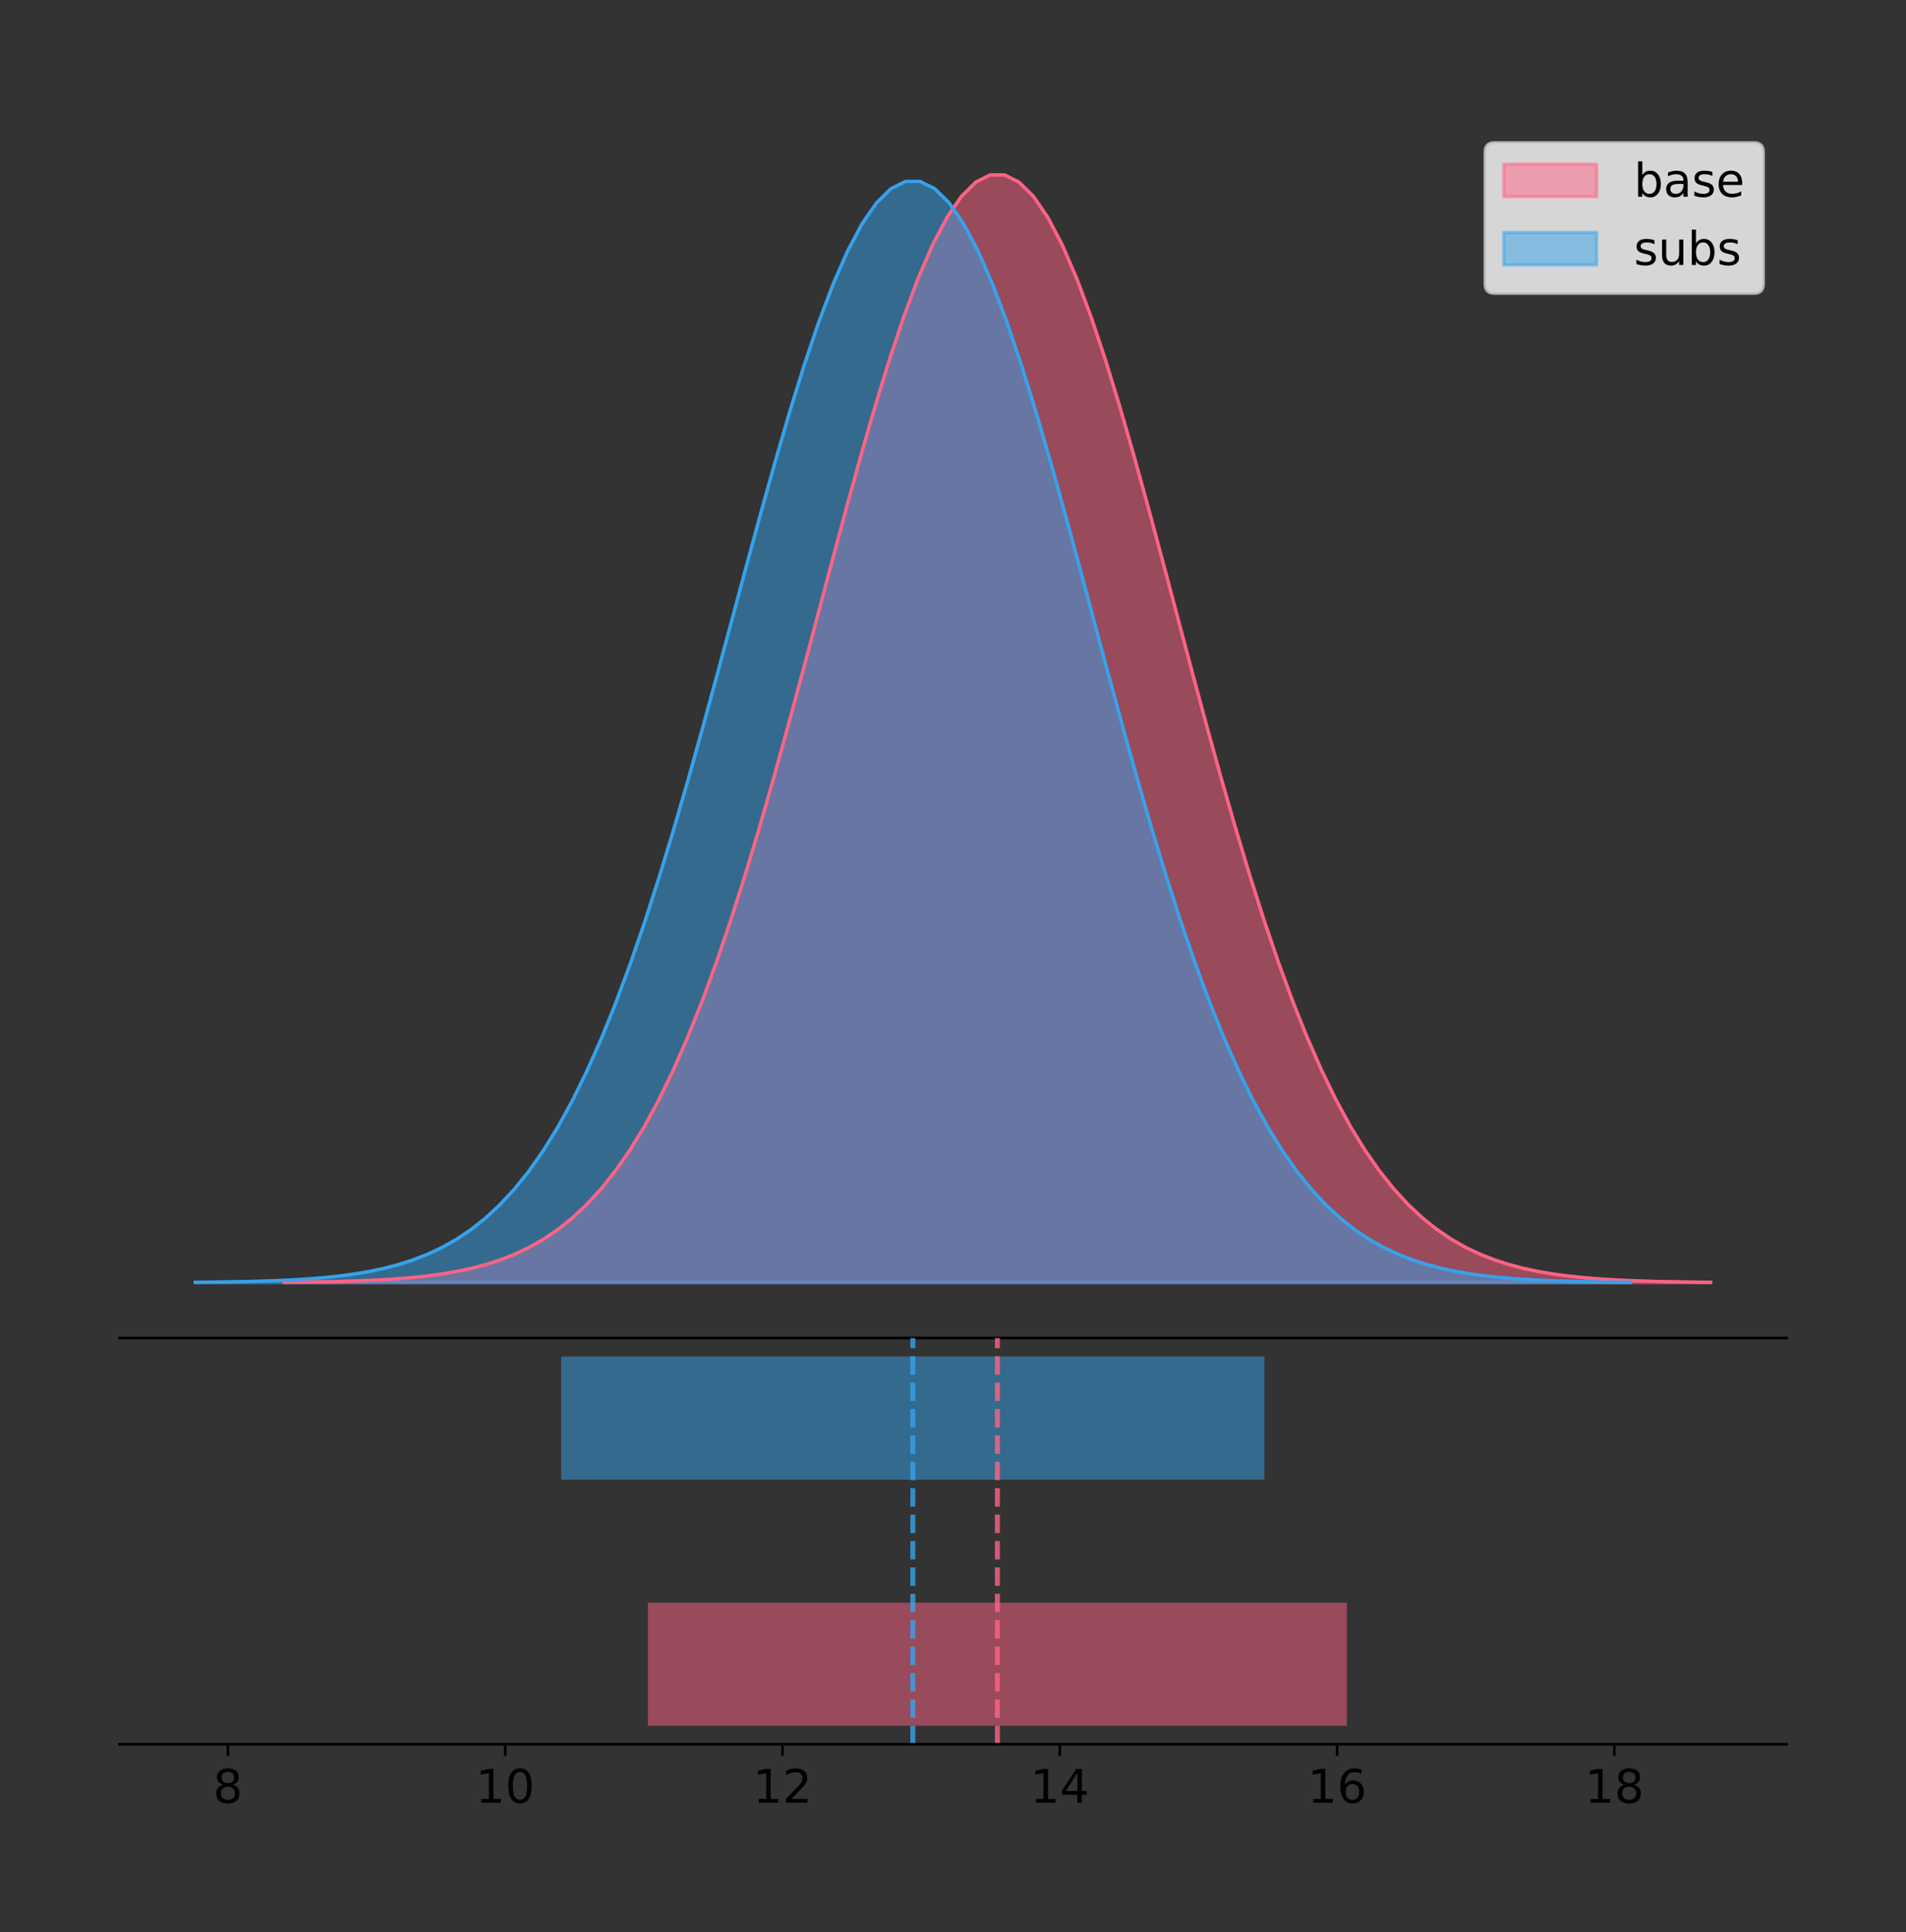 <?xml version="1.0" encoding="utf-8" standalone="no"?>
<!DOCTYPE svg PUBLIC "-//W3C//DTD SVG 1.1//EN"
  "http://www.w3.org/Graphics/SVG/1.1/DTD/svg11.dtd">
<!-- Created with matplotlib (https://matplotlib.org/) -->
<svg height="581.789pt" version="1.1" viewBox="0 0 574.2 581.789" width="574.2pt" xmlns="http://www.w3.org/2000/svg" xmlns:xlink="http://www.w3.org/1999/xlink">
 <rect x="0" y="0" width="574.2" height="581.789" fill="#333333" stroke="none"/>
 <defs>
  <style type="text/css">
*{stroke-linecap:butt;stroke-linejoin:round;}
  </style>
 </defs>
 <g id="figure_1">
  <g id="patch_1">
   <path d="M 0 581.789 
L 574.2 581.789 
L 574.2 0 
L 0 0 
z
" style="fill:none;"/>
  </g>
  <g id="axes_1">
   <g id="patch_2">
    <path d="M 36 402.93 
L 538.2 402.93 
L 538.2 36 
L 36 36 
z
" style="fill:none;"/>
   </g>
   <g id="PolyCollection_1">
    <defs>
     <path d="M 85.58 -195.538 
L 85.58 -195.65 
L 89.921 -195.692 
L 94.263 -195.749 
L 98.604 -195.825 
L 102.945 -195.925 
L 107.287 -196.058 
L 111.628 -196.23 
L 115.969 -196.455 
L 120.311 -196.744 
L 124.652 -197.115 
L 128.993 -197.585 
L 133.335 -198.179 
L 137.676 -198.923 
L 142.018 -199.848 
L 146.359 -200.99 
L 150.7 -202.39 
L 155.042 -204.093 
L 159.383 -206.151 
L 163.724 -208.617 
L 168.066 -211.552 
L 172.407 -215.017 
L 176.748 -219.078 
L 181.09 -223.801 
L 185.431 -229.25 
L 189.772 -235.488 
L 194.114 -242.572 
L 198.455 -250.552 
L 202.796 -259.468 
L 207.138 -269.344 
L 211.479 -280.192 
L 215.82 -292.002 
L 220.162 -304.744 
L 224.503 -318.365 
L 228.844 -332.786 
L 233.186 -347.901 
L 237.527 -363.58 
L 241.868 -379.667 
L 246.21 -395.98 
L 250.551 -412.318 
L 254.892 -428.462 
L 259.234 -444.18 
L 263.575 -459.23 
L 267.916 -473.372 
L 272.258 -486.366 
L 276.599 -497.987 
L 280.94 -508.025 
L 285.282 -516.294 
L 289.623 -522.64 
L 293.964 -526.94 
L 298.306 -529.111 
L 302.647 -529.111 
L 306.988 -526.94 
L 311.33 -522.64 
L 315.671 -516.294 
L 320.012 -508.025 
L 324.354 -497.987 
L 328.695 -486.366 
L 333.036 -473.372 
L 337.378 -459.23 
L 341.719 -444.18 
L 346.06 -428.462 
L 350.402 -412.318 
L 354.743 -395.98 
L 359.084 -379.667 
L 363.426 -363.58 
L 367.767 -347.901 
L 372.109 -332.786 
L 376.45 -318.365 
L 380.791 -304.744 
L 385.133 -292.002 
L 389.474 -280.192 
L 393.815 -269.344 
L 398.157 -259.468 
L 402.498 -250.552 
L 406.839 -242.572 
L 411.181 -235.488 
L 415.522 -229.25 
L 419.863 -223.801 
L 424.205 -219.078 
L 428.546 -215.017 
L 432.887 -211.552 
L 437.229 -208.617 
L 441.57 -206.151 
L 445.911 -204.093 
L 450.253 -202.39 
L 454.594 -200.99 
L 458.935 -199.848 
L 463.277 -198.923 
L 467.618 -198.179 
L 471.959 -197.585 
L 476.301 -197.115 
L 480.642 -196.744 
L 484.983 -196.455 
L 489.325 -196.23 
L 493.666 -196.058 
L 498.007 -195.925 
L 502.349 -195.825 
L 506.69 -195.749 
L 511.031 -195.692 
L 515.373 -195.65 
L 515.373 -195.538 
L 515.373 -195.538 
L 511.031 -195.538 
L 506.69 -195.538 
L 502.349 -195.538 
L 498.007 -195.538 
L 493.666 -195.538 
L 489.325 -195.538 
L 484.983 -195.538 
L 480.642 -195.538 
L 476.301 -195.538 
L 471.959 -195.538 
L 467.618 -195.538 
L 463.277 -195.538 
L 458.935 -195.538 
L 454.594 -195.538 
L 450.253 -195.538 
L 445.911 -195.538 
L 441.57 -195.538 
L 437.229 -195.538 
L 432.887 -195.538 
L 428.546 -195.538 
L 424.205 -195.538 
L 419.863 -195.538 
L 415.522 -195.538 
L 411.181 -195.538 
L 406.839 -195.538 
L 402.498 -195.538 
L 398.157 -195.538 
L 393.815 -195.538 
L 389.474 -195.538 
L 385.133 -195.538 
L 380.791 -195.538 
L 376.45 -195.538 
L 372.109 -195.538 
L 367.767 -195.538 
L 363.426 -195.538 
L 359.084 -195.538 
L 354.743 -195.538 
L 350.402 -195.538 
L 346.06 -195.538 
L 341.719 -195.538 
L 337.378 -195.538 
L 333.036 -195.538 
L 328.695 -195.538 
L 324.354 -195.538 
L 320.012 -195.538 
L 315.671 -195.538 
L 311.33 -195.538 
L 306.988 -195.538 
L 302.647 -195.538 
L 298.306 -195.538 
L 293.964 -195.538 
L 289.623 -195.538 
L 285.282 -195.538 
L 280.94 -195.538 
L 276.599 -195.538 
L 272.258 -195.538 
L 267.916 -195.538 
L 263.575 -195.538 
L 259.234 -195.538 
L 254.892 -195.538 
L 250.551 -195.538 
L 246.21 -195.538 
L 241.868 -195.538 
L 237.527 -195.538 
L 233.186 -195.538 
L 228.844 -195.538 
L 224.503 -195.538 
L 220.162 -195.538 
L 215.82 -195.538 
L 211.479 -195.538 
L 207.138 -195.538 
L 202.796 -195.538 
L 198.455 -195.538 
L 194.114 -195.538 
L 189.772 -195.538 
L 185.431 -195.538 
L 181.09 -195.538 
L 176.748 -195.538 
L 172.407 -195.538 
L 168.066 -195.538 
L 163.724 -195.538 
L 159.383 -195.538 
L 155.042 -195.538 
L 150.7 -195.538 
L 146.359 -195.538 
L 142.018 -195.538 
L 137.676 -195.538 
L 133.335 -195.538 
L 128.993 -195.538 
L 124.652 -195.538 
L 120.311 -195.538 
L 115.969 -195.538 
L 111.628 -195.538 
L 107.287 -195.538 
L 102.945 -195.538 
L 98.604 -195.538 
L 94.263 -195.538 
L 89.921 -195.538 
L 85.58 -195.538 
z
" id="m800a3c41b2" style="stroke:#ff6384;stroke-opacity:0.5;"/>
    </defs>
    <g clip-path="url(#p3e2ba3563c)">
     <use style="fill:#ff6384;fill-opacity:0.5;stroke:#ff6384;stroke-opacity:0.5;" x="0" xlink:href="#m800a3c41b2" y="581.789"/>
    </g>
   </g>
   <g id="PolyCollection_2">
    <defs>
     <path d="M 58.827 -195.538 
L 58.827 -195.649 
L 63.194 -195.691 
L 67.561 -195.748 
L 71.928 -195.823 
L 76.296 -195.923 
L 80.663 -196.055 
L 85.03 -196.226 
L 89.397 -196.45 
L 93.764 -196.737 
L 98.131 -197.105 
L 102.498 -197.573 
L 106.865 -198.163 
L 111.232 -198.903 
L 115.599 -199.823 
L 119.966 -200.958 
L 124.333 -202.35 
L 128.7 -204.043 
L 133.067 -206.088 
L 137.435 -208.54 
L 141.802 -211.457 
L 146.169 -214.902 
L 150.536 -218.939 
L 154.903 -223.634 
L 159.27 -229.051 
L 163.637 -235.253 
L 168.004 -242.295 
L 172.371 -250.228 
L 176.738 -259.091 
L 181.105 -268.909 
L 185.472 -279.693 
L 189.839 -291.434 
L 194.207 -304.101 
L 198.574 -317.642 
L 202.941 -331.977 
L 207.308 -347.003 
L 211.675 -362.59 
L 216.042 -378.582 
L 220.409 -394.799 
L 224.776 -411.041 
L 229.143 -427.09 
L 233.51 -442.715 
L 237.877 -457.677 
L 242.244 -471.735 
L 246.611 -484.652 
L 250.978 -496.205 
L 255.346 -506.183 
L 259.713 -514.404 
L 264.08 -520.712 
L 268.447 -524.987 
L 272.814 -527.145 
L 277.181 -527.145 
L 281.548 -524.987 
L 285.915 -520.712 
L 290.282 -514.404 
L 294.649 -506.183 
L 299.016 -496.205 
L 303.383 -484.652 
L 307.75 -471.735 
L 312.117 -457.677 
L 316.485 -442.715 
L 320.852 -427.09 
L 325.219 -411.041 
L 329.586 -394.799 
L 333.953 -378.582 
L 338.32 -362.59 
L 342.687 -347.003 
L 347.054 -331.977 
L 351.421 -317.642 
L 355.788 -304.101 
L 360.155 -291.434 
L 364.522 -279.693 
L 368.889 -268.909 
L 373.256 -259.091 
L 377.624 -250.228 
L 381.991 -242.295 
L 386.358 -235.253 
L 390.725 -229.051 
L 395.092 -223.634 
L 399.459 -218.939 
L 403.826 -214.902 
L 408.193 -211.457 
L 412.56 -208.54 
L 416.927 -206.088 
L 421.294 -204.043 
L 425.661 -202.35 
L 430.028 -200.958 
L 434.395 -199.823 
L 438.763 -198.903 
L 443.13 -198.163 
L 447.497 -197.573 
L 451.864 -197.105 
L 456.231 -196.737 
L 460.598 -196.45 
L 464.965 -196.226 
L 469.332 -196.055 
L 473.699 -195.923 
L 478.066 -195.823 
L 482.433 -195.748 
L 486.8 -195.691 
L 491.167 -195.649 
L 491.167 -195.538 
L 491.167 -195.538 
L 486.8 -195.538 
L 482.433 -195.538 
L 478.066 -195.538 
L 473.699 -195.538 
L 469.332 -195.538 
L 464.965 -195.538 
L 460.598 -195.538 
L 456.231 -195.538 
L 451.864 -195.538 
L 447.497 -195.538 
L 443.13 -195.538 
L 438.763 -195.538 
L 434.395 -195.538 
L 430.028 -195.538 
L 425.661 -195.538 
L 421.294 -195.538 
L 416.927 -195.538 
L 412.56 -195.538 
L 408.193 -195.538 
L 403.826 -195.538 
L 399.459 -195.538 
L 395.092 -195.538 
L 390.725 -195.538 
L 386.358 -195.538 
L 381.991 -195.538 
L 377.624 -195.538 
L 373.256 -195.538 
L 368.889 -195.538 
L 364.522 -195.538 
L 360.155 -195.538 
L 355.788 -195.538 
L 351.421 -195.538 
L 347.054 -195.538 
L 342.687 -195.538 
L 338.32 -195.538 
L 333.953 -195.538 
L 329.586 -195.538 
L 325.219 -195.538 
L 320.852 -195.538 
L 316.485 -195.538 
L 312.117 -195.538 
L 307.75 -195.538 
L 303.383 -195.538 
L 299.016 -195.538 
L 294.649 -195.538 
L 290.282 -195.538 
L 285.915 -195.538 
L 281.548 -195.538 
L 277.181 -195.538 
L 272.814 -195.538 
L 268.447 -195.538 
L 264.08 -195.538 
L 259.713 -195.538 
L 255.346 -195.538 
L 250.978 -195.538 
L 246.611 -195.538 
L 242.244 -195.538 
L 237.877 -195.538 
L 233.51 -195.538 
L 229.143 -195.538 
L 224.776 -195.538 
L 220.409 -195.538 
L 216.042 -195.538 
L 211.675 -195.538 
L 207.308 -195.538 
L 202.941 -195.538 
L 198.574 -195.538 
L 194.207 -195.538 
L 189.839 -195.538 
L 185.472 -195.538 
L 181.105 -195.538 
L 176.738 -195.538 
L 172.371 -195.538 
L 168.004 -195.538 
L 163.637 -195.538 
L 159.27 -195.538 
L 154.903 -195.538 
L 150.536 -195.538 
L 146.169 -195.538 
L 141.802 -195.538 
L 137.435 -195.538 
L 133.067 -195.538 
L 128.7 -195.538 
L 124.333 -195.538 
L 119.966 -195.538 
L 115.599 -195.538 
L 111.232 -195.538 
L 106.865 -195.538 
L 102.498 -195.538 
L 98.131 -195.538 
L 93.764 -195.538 
L 89.397 -195.538 
L 85.03 -195.538 
L 80.663 -195.538 
L 76.296 -195.538 
L 71.928 -195.538 
L 67.561 -195.538 
L 63.194 -195.538 
L 58.827 -195.538 
z
" id="m39ebba2a08" style="stroke:#36a2eb;stroke-opacity:0.5;"/>
    </defs>
    <g clip-path="url(#p3e2ba3563c)">
     <use style="fill:#36a2eb;fill-opacity:0.5;stroke:#36a2eb;stroke-opacity:0.5;" x="0" xlink:href="#m39ebba2a08" y="581.789"/>
    </g>
   </g>
   <g id="line2d_1">
    <path clip-path="url(#p3e2ba3563c)" d="M 85.58 386.139 
L 89.921 386.097 
L 94.263 386.04 
L 98.604 385.965 
L 102.945 385.864 
L 107.287 385.732 
L 111.628 385.559 
L 115.969 385.334 
L 120.311 385.045 
L 124.652 384.675 
L 128.993 384.204 
L 133.335 383.61 
L 137.676 382.867 
L 142.018 381.941 
L 146.359 380.799 
L 150.7 379.399 
L 155.042 377.696 
L 159.383 375.639 
L 163.724 373.172 
L 168.066 370.238 
L 172.407 366.772 
L 176.748 362.711 
L 181.09 357.989 
L 185.431 352.539 
L 189.772 346.301 
L 194.114 339.217 
L 198.455 331.237 
L 202.796 322.322 
L 207.138 312.445 
L 211.479 301.597 
L 215.82 289.787 
L 220.162 277.045 
L 224.503 263.424 
L 228.844 249.004 
L 233.186 233.888 
L 237.527 218.209 
L 241.868 202.123 
L 246.21 185.809 
L 250.551 169.471 
L 254.892 153.327 
L 259.234 137.61 
L 263.575 122.559 
L 267.916 108.418 
L 272.258 95.423 
L 276.599 83.803 
L 280.94 73.765 
L 285.282 65.495 
L 289.623 59.15 
L 293.964 54.85 
L 298.306 52.679 
L 302.647 52.679 
L 306.988 54.85 
L 311.33 59.15 
L 315.671 65.495 
L 320.012 73.765 
L 324.354 83.803 
L 328.695 95.423 
L 333.036 108.418 
L 337.378 122.559 
L 341.719 137.61 
L 346.06 153.327 
L 350.402 169.471 
L 354.743 185.809 
L 359.084 202.123 
L 363.426 218.209 
L 367.767 233.888 
L 372.109 249.004 
L 376.45 263.424 
L 380.791 277.045 
L 385.133 289.787 
L 389.474 301.597 
L 393.815 312.445 
L 398.157 322.322 
L 402.498 331.237 
L 406.839 339.217 
L 411.181 346.301 
L 415.522 352.539 
L 419.863 357.989 
L 424.205 362.711 
L 428.546 366.772 
L 432.887 370.238 
L 437.229 373.172 
L 441.57 375.639 
L 445.911 377.696 
L 450.253 379.399 
L 454.594 380.799 
L 458.935 381.941 
L 463.277 382.867 
L 467.618 383.61 
L 471.959 384.204 
L 476.301 384.675 
L 480.642 385.045 
L 484.983 385.334 
L 489.325 385.559 
L 493.666 385.732 
L 498.007 385.864 
L 502.349 385.965 
L 506.69 386.04 
L 511.031 386.097 
L 515.373 386.139 
" style="fill:none;stroke:#ff6384;stroke-linecap:square;"/>
   </g>
   <g id="line2d_2">
    <path clip-path="url(#p3e2ba3563c)" d="M 58.827 386.14 
L 63.194 386.098 
L 67.561 386.042 
L 71.928 385.966 
L 76.296 385.866 
L 80.663 385.735 
L 85.03 385.563 
L 89.397 385.34 
L 93.764 385.052 
L 98.131 384.684 
L 102.498 384.216 
L 106.865 383.626 
L 111.232 382.886 
L 115.599 381.967 
L 119.966 380.831 
L 124.333 379.44 
L 128.7 377.746 
L 133.067 375.701 
L 137.435 373.249 
L 141.802 370.332 
L 146.169 366.887 
L 150.536 362.85 
L 154.903 358.155 
L 159.27 352.738 
L 163.637 346.537 
L 168.004 339.494 
L 172.371 331.561 
L 176.738 322.698 
L 181.105 312.88 
L 185.472 302.096 
L 189.839 290.356 
L 194.207 277.688 
L 198.574 264.148 
L 202.941 249.812 
L 207.308 234.786 
L 211.675 219.199 
L 216.042 203.207 
L 220.409 186.99 
L 224.776 170.748 
L 229.143 154.699 
L 233.51 139.075 
L 237.877 124.113 
L 242.244 110.055 
L 246.611 97.137 
L 250.978 85.585 
L 255.346 75.606 
L 259.713 67.385 
L 264.08 61.077 
L 268.447 56.802 
L 272.814 54.644 
L 277.181 54.644 
L 281.548 56.802 
L 285.915 61.077 
L 290.282 67.385 
L 294.649 75.606 
L 299.016 85.585 
L 303.383 97.137 
L 307.75 110.055 
L 312.117 124.113 
L 316.485 139.075 
L 320.852 154.699 
L 325.219 170.748 
L 329.586 186.99 
L 333.953 203.207 
L 338.32 219.199 
L 342.687 234.786 
L 347.054 249.812 
L 351.421 264.148 
L 355.788 277.688 
L 360.155 290.356 
L 364.522 302.096 
L 368.889 312.88 
L 373.256 322.698 
L 377.624 331.561 
L 381.991 339.494 
L 386.358 346.537 
L 390.725 352.738 
L 395.092 358.155 
L 399.459 362.85 
L 403.826 366.887 
L 408.193 370.332 
L 412.56 373.249 
L 416.927 375.701 
L 421.294 377.746 
L 425.661 379.44 
L 430.028 380.831 
L 434.395 381.967 
L 438.763 382.886 
L 443.13 383.626 
L 447.497 384.216 
L 451.864 384.684 
L 456.231 385.052 
L 460.598 385.34 
L 464.965 385.563 
L 469.332 385.735 
L 473.699 385.866 
L 478.066 385.966 
L 482.433 386.042 
L 486.8 386.098 
L 491.167 386.14 
" style="fill:none;stroke:#36a2eb;stroke-linecap:square;"/>
   </g>
   <g id="patch_3">
    <path d="M 36 402.93 
L 538.2 402.93 
" style="fill:none;stroke:#000000;stroke-linecap:square;stroke-linejoin:miter;stroke-width:0.8;"/>
   </g>
   <g id="legend_1">
    <g id="patch_4">
     <path d="M 450.225 88.299 
L 528.4 88.299 
Q 531.2 88.299 531.2 85.499 
L 531.2 45.8 
Q 531.2 43 528.4 43 
L 450.225 43 
Q 447.425 43 447.425 45.8 
L 447.425 85.499 
Q 447.425 88.299 450.225 88.299 
z
" style="fill:#ffffff;opacity:0.8;stroke:#cccccc;stroke-linejoin:miter;"/>
    </g>
    <g id="patch_5">
     <path d="M 453.025 59.238 
L 481.025 59.238 
L 481.025 49.438 
L 453.025 49.438 
z
" style="fill:#ff6384;opacity:0.5;stroke:#ff6384;stroke-linejoin:miter;"/>
    </g>
    <g id="text_1">
     <!-- base -->
     <defs>
      <path d="M 48.688 27.297 
Q 48.688 37.203 44.609 42.844 
Q 40.531 48.484 33.406 48.484 
Q 26.266 48.484 22.188 42.844 
Q 18.109 37.203 18.109 27.297 
Q 18.109 17.391 22.188 11.75 
Q 26.266 6.109 33.406 6.109 
Q 40.531 6.109 44.609 11.75 
Q 48.688 17.391 48.688 27.297 
z
M 18.109 46.391 
Q 20.953 51.266 25.266 53.625 
Q 29.594 56 35.594 56 
Q 45.562 56 51.781 48.094 
Q 58.016 40.188 58.016 27.297 
Q 58.016 14.406 51.781 6.484 
Q 45.562 -1.422 35.594 -1.422 
Q 29.594 -1.422 25.266 0.953 
Q 20.953 3.328 18.109 8.203 
L 18.109 0 
L 9.078 0 
L 9.078 75.984 
L 18.109 75.984 
z
" id="DejaVuSans-98"/>
      <path d="M 34.281 27.484 
Q 23.391 27.484 19.188 25 
Q 14.984 22.516 14.984 16.5 
Q 14.984 11.719 18.141 8.906 
Q 21.297 6.109 26.703 6.109 
Q 34.188 6.109 38.703 11.406 
Q 43.219 16.703 43.219 25.484 
L 43.219 27.484 
z
M 52.203 31.203 
L 52.203 0 
L 43.219 0 
L 43.219 8.297 
Q 40.141 3.328 35.547 0.953 
Q 30.953 -1.422 24.312 -1.422 
Q 15.922 -1.422 10.953 3.297 
Q 6 8.016 6 15.922 
Q 6 25.141 12.172 29.828 
Q 18.359 34.516 30.609 34.516 
L 43.219 34.516 
L 43.219 35.406 
Q 43.219 41.609 39.141 45 
Q 35.062 48.391 27.688 48.391 
Q 23 48.391 18.547 47.266 
Q 14.109 46.141 10.016 43.891 
L 10.016 52.203 
Q 14.938 54.109 19.578 55.047 
Q 24.219 56 28.609 56 
Q 40.484 56 46.344 49.844 
Q 52.203 43.703 52.203 31.203 
z
" id="DejaVuSans-97"/>
      <path d="M 44.281 53.078 
L 44.281 44.578 
Q 40.484 46.531 36.375 47.5 
Q 32.281 48.484 27.875 48.484 
Q 21.188 48.484 17.844 46.438 
Q 14.5 44.391 14.5 40.281 
Q 14.5 37.156 16.891 35.375 
Q 19.281 33.594 26.516 31.984 
L 29.594 31.297 
Q 39.156 29.25 43.188 25.516 
Q 47.219 21.781 47.219 15.094 
Q 47.219 7.469 41.188 3.016 
Q 35.156 -1.422 24.609 -1.422 
Q 20.219 -1.422 15.453 -0.562 
Q 10.688 0.297 5.422 2 
L 5.422 11.281 
Q 10.406 8.688 15.234 7.391 
Q 20.062 6.109 24.812 6.109 
Q 31.156 6.109 34.562 8.281 
Q 37.984 10.453 37.984 14.406 
Q 37.984 18.062 35.516 20.016 
Q 33.062 21.969 24.703 23.781 
L 21.578 24.516 
Q 13.234 26.266 9.516 29.906 
Q 5.812 33.547 5.812 39.891 
Q 5.812 47.609 11.281 51.797 
Q 16.75 56 26.812 56 
Q 31.781 56 36.172 55.266 
Q 40.578 54.547 44.281 53.078 
z
" id="DejaVuSans-115"/>
      <path d="M 56.203 29.594 
L 56.203 25.203 
L 14.891 25.203 
Q 15.484 15.922 20.484 11.062 
Q 25.484 6.203 34.422 6.203 
Q 39.594 6.203 44.453 7.469 
Q 49.312 8.734 54.109 11.281 
L 54.109 2.781 
Q 49.266 0.734 44.188 -0.344 
Q 39.109 -1.422 33.891 -1.422 
Q 20.797 -1.422 13.156 6.188 
Q 5.516 13.812 5.516 26.812 
Q 5.516 40.234 12.766 48.109 
Q 20.016 56 32.328 56 
Q 43.359 56 49.781 48.891 
Q 56.203 41.797 56.203 29.594 
z
M 47.219 32.234 
Q 47.125 39.594 43.094 43.984 
Q 39.062 48.391 32.422 48.391 
Q 24.906 48.391 20.391 44.141 
Q 15.875 39.891 15.188 32.172 
z
" id="DejaVuSans-101"/>
     </defs>
     <g transform="translate(492.225 59.238)scale(0.14 -0.14)">
      <use xlink:href="#DejaVuSans-98"/>
      <use x="63.477" xlink:href="#DejaVuSans-97"/>
      <use x="124.756" xlink:href="#DejaVuSans-115"/>
      <use x="176.855" xlink:href="#DejaVuSans-101"/>
     </g>
    </g>
    <g id="patch_6">
     <path d="M 453.025 79.787 
L 481.025 79.787 
L 481.025 69.987 
L 453.025 69.987 
z
" style="fill:#36a2eb;opacity:0.5;stroke:#36a2eb;stroke-linejoin:miter;"/>
    </g>
    <g id="text_2">
     <!-- subs -->
     <defs>
      <path d="M 8.5 21.578 
L 8.5 54.688 
L 17.484 54.688 
L 17.484 21.922 
Q 17.484 14.156 20.5 10.266 
Q 23.531 6.391 29.594 6.391 
Q 36.859 6.391 41.078 11.031 
Q 45.312 15.672 45.312 23.688 
L 45.312 54.688 
L 54.297 54.688 
L 54.297 0 
L 45.312 0 
L 45.312 8.406 
Q 42.047 3.422 37.719 1 
Q 33.406 -1.422 27.688 -1.422 
Q 18.266 -1.422 13.375 4.438 
Q 8.5 10.297 8.5 21.578 
z
M 31.109 56 
z
" id="DejaVuSans-117"/>
     </defs>
     <g transform="translate(492.225 79.787)scale(0.14 -0.14)">
      <use xlink:href="#DejaVuSans-115"/>
      <use x="52.1" xlink:href="#DejaVuSans-117"/>
      <use x="115.479" xlink:href="#DejaVuSans-98"/>
      <use x="178.955" xlink:href="#DejaVuSans-115"/>
     </g>
    </g>
   </g>
  </g>
  <g id="axes_2">
   <g id="patch_7">
    <path d="M 36 525.24 
L 538.2 525.24 
L 538.2 402.93 
L 36 402.93 
z
" style="fill:none;"/>
   </g>
   <g id="patch_8">
    <path clip-path="url(#pd7bf30156d)" d="M 195.177 519.68 
L 405.776 519.68 
L 405.776 482.617 
L 195.177 482.617 
z
" style="fill:#ff6384;opacity:0.5;"/>
   </g>
   <g id="patch_9">
    <path clip-path="url(#pd7bf30156d)" d="M 169.074 445.553 
L 380.921 445.553 
L 380.921 408.49 
L 169.074 408.49 
z
" style="fill:#36a2eb;opacity:0.5;"/>
   </g>
   <g id="matplotlib.axis_1">
    <g id="xtick_1">
     <g id="line2d_3">
      <defs>
       <path d="M 0 0 
L 0 3.5 
" id="ma690695421" style="stroke:#000000;stroke-width:0.8;"/>
      </defs>
      <g>
       <use style="stroke:#000000;stroke-width:0.8;" x="68.659" xlink:href="#ma690695421" y="525.24"/>
      </g>
     </g>
     <g id="text_3">
      <!-- 8 -->
      <defs>
       <path d="M 31.781 34.625 
Q 24.75 34.625 20.719 30.859 
Q 16.703 27.094 16.703 20.516 
Q 16.703 13.922 20.719 10.156 
Q 24.75 6.391 31.781 6.391 
Q 38.812 6.391 42.859 10.172 
Q 46.922 13.969 46.922 20.516 
Q 46.922 27.094 42.891 30.859 
Q 38.875 34.625 31.781 34.625 
z
M 21.922 38.812 
Q 15.578 40.375 12.031 44.719 
Q 8.5 49.078 8.5 55.328 
Q 8.5 64.062 14.719 69.141 
Q 20.953 74.219 31.781 74.219 
Q 42.672 74.219 48.875 69.141 
Q 55.078 64.062 55.078 55.328 
Q 55.078 49.078 51.531 44.719 
Q 48 40.375 41.703 38.812 
Q 48.828 37.156 52.797 32.312 
Q 56.781 27.484 56.781 20.516 
Q 56.781 9.906 50.312 4.234 
Q 43.844 -1.422 31.781 -1.422 
Q 19.734 -1.422 13.25 4.234 
Q 6.781 9.906 6.781 20.516 
Q 6.781 27.484 10.781 32.312 
Q 14.797 37.156 21.922 38.812 
z
M 18.312 54.391 
Q 18.312 48.734 21.844 45.562 
Q 25.391 42.391 31.781 42.391 
Q 38.141 42.391 41.719 45.562 
Q 45.312 48.734 45.312 54.391 
Q 45.312 60.062 41.719 63.234 
Q 38.141 66.406 31.781 66.406 
Q 25.391 66.406 21.844 63.234 
Q 18.312 60.062 18.312 54.391 
z
" id="DejaVuSans-56"/>
      </defs>
      <g transform="translate(64.205 542.878)scale(0.14 -0.14)">
       <use xlink:href="#DejaVuSans-56"/>
      </g>
     </g>
    </g>
    <g id="xtick_2">
     <g id="line2d_4">
      <g>
       <use style="stroke:#000000;stroke-width:0.8;" x="152.197" xlink:href="#ma690695421" y="525.24"/>
      </g>
     </g>
     <g id="text_4">
      <!-- 10 -->
      <defs>
       <path d="M 12.406 8.297 
L 28.516 8.297 
L 28.516 63.922 
L 10.984 60.406 
L 10.984 69.391 
L 28.422 72.906 
L 38.281 72.906 
L 38.281 8.297 
L 54.391 8.297 
L 54.391 0 
L 12.406 0 
z
" id="DejaVuSans-49"/>
       <path d="M 31.781 66.406 
Q 24.172 66.406 20.328 58.906 
Q 16.5 51.422 16.5 36.375 
Q 16.5 21.391 20.328 13.891 
Q 24.172 6.391 31.781 6.391 
Q 39.453 6.391 43.281 13.891 
Q 47.125 21.391 47.125 36.375 
Q 47.125 51.422 43.281 58.906 
Q 39.453 66.406 31.781 66.406 
z
M 31.781 74.219 
Q 44.047 74.219 50.516 64.516 
Q 56.984 54.828 56.984 36.375 
Q 56.984 17.969 50.516 8.266 
Q 44.047 -1.422 31.781 -1.422 
Q 19.531 -1.422 13.062 8.266 
Q 6.594 17.969 6.594 36.375 
Q 6.594 54.828 13.062 64.516 
Q 19.531 74.219 31.781 74.219 
z
" id="DejaVuSans-48"/>
      </defs>
      <g transform="translate(143.289 542.878)scale(0.14 -0.14)">
       <use xlink:href="#DejaVuSans-49"/>
       <use x="63.623" xlink:href="#DejaVuSans-48"/>
      </g>
     </g>
    </g>
    <g id="xtick_3">
     <g id="line2d_5">
      <g>
       <use style="stroke:#000000;stroke-width:0.8;" x="235.734" xlink:href="#ma690695421" y="525.24"/>
      </g>
     </g>
     <g id="text_5">
      <!-- 12 -->
      <defs>
       <path d="M 19.188 8.297 
L 53.609 8.297 
L 53.609 0 
L 7.328 0 
L 7.328 8.297 
Q 12.938 14.109 22.625 23.891 
Q 32.328 33.688 34.812 36.531 
Q 39.547 41.844 41.422 45.531 
Q 43.312 49.219 43.312 52.781 
Q 43.312 58.594 39.234 62.25 
Q 35.156 65.922 28.609 65.922 
Q 23.969 65.922 18.812 64.312 
Q 13.672 62.703 7.812 59.422 
L 7.812 69.391 
Q 13.766 71.781 18.938 73 
Q 24.125 74.219 28.422 74.219 
Q 39.75 74.219 46.484 68.547 
Q 53.219 62.891 53.219 53.422 
Q 53.219 48.922 51.531 44.891 
Q 49.859 40.875 45.406 35.406 
Q 44.188 33.984 37.641 27.219 
Q 31.109 20.453 19.188 8.297 
z
" id="DejaVuSans-50"/>
      </defs>
      <g transform="translate(226.827 542.878)scale(0.14 -0.14)">
       <use xlink:href="#DejaVuSans-49"/>
       <use x="63.623" xlink:href="#DejaVuSans-50"/>
      </g>
     </g>
    </g>
    <g id="xtick_4">
     <g id="line2d_6">
      <g>
       <use style="stroke:#000000;stroke-width:0.8;" x="319.272" xlink:href="#ma690695421" y="525.24"/>
      </g>
     </g>
     <g id="text_6">
      <!-- 14 -->
      <defs>
       <path d="M 37.797 64.312 
L 12.891 25.391 
L 37.797 25.391 
z
M 35.203 72.906 
L 47.609 72.906 
L 47.609 25.391 
L 58.016 25.391 
L 58.016 17.188 
L 47.609 17.188 
L 47.609 0 
L 37.797 0 
L 37.797 17.188 
L 4.891 17.188 
L 4.891 26.703 
z
" id="DejaVuSans-52"/>
      </defs>
      <g transform="translate(310.365 542.878)scale(0.14 -0.14)">
       <use xlink:href="#DejaVuSans-49"/>
       <use x="63.623" xlink:href="#DejaVuSans-52"/>
      </g>
     </g>
    </g>
    <g id="xtick_5">
     <g id="line2d_7">
      <g>
       <use style="stroke:#000000;stroke-width:0.8;" x="402.81" xlink:href="#ma690695421" y="525.24"/>
      </g>
     </g>
     <g id="text_7">
      <!-- 16 -->
      <defs>
       <path d="M 33.016 40.375 
Q 26.375 40.375 22.484 35.828 
Q 18.609 31.297 18.609 23.391 
Q 18.609 15.531 22.484 10.953 
Q 26.375 6.391 33.016 6.391 
Q 39.656 6.391 43.531 10.953 
Q 47.406 15.531 47.406 23.391 
Q 47.406 31.297 43.531 35.828 
Q 39.656 40.375 33.016 40.375 
z
M 52.594 71.297 
L 52.594 62.312 
Q 48.875 64.062 45.094 64.984 
Q 41.312 65.922 37.594 65.922 
Q 27.828 65.922 22.672 59.328 
Q 17.531 52.734 16.797 39.406 
Q 19.672 43.656 24.016 45.922 
Q 28.375 48.188 33.594 48.188 
Q 44.578 48.188 50.953 41.516 
Q 57.328 34.859 57.328 23.391 
Q 57.328 12.156 50.688 5.359 
Q 44.047 -1.422 33.016 -1.422 
Q 20.359 -1.422 13.672 8.266 
Q 6.984 17.969 6.984 36.375 
Q 6.984 53.656 15.188 63.938 
Q 23.391 74.219 37.203 74.219 
Q 40.922 74.219 44.703 73.484 
Q 48.484 72.75 52.594 71.297 
z
" id="DejaVuSans-54"/>
      </defs>
      <g transform="translate(393.903 542.878)scale(0.14 -0.14)">
       <use xlink:href="#DejaVuSans-49"/>
       <use x="63.623" xlink:href="#DejaVuSans-54"/>
      </g>
     </g>
    </g>
    <g id="xtick_6">
     <g id="line2d_8">
      <g>
       <use style="stroke:#000000;stroke-width:0.8;" x="486.348" xlink:href="#ma690695421" y="525.24"/>
      </g>
     </g>
     <g id="text_8">
      <!-- 18 -->
      <g transform="translate(477.441 542.878)scale(0.14 -0.14)">
       <use xlink:href="#DejaVuSans-49"/>
       <use x="63.623" xlink:href="#DejaVuSans-56"/>
      </g>
     </g>
    </g>
   </g>
   <g id="line2d_9">
    <path clip-path="url(#pd7bf30156d)" d="M 300.476 525.24 
L 300.476 402.93 
" style="fill:none;stroke:#ff6384;stroke-dasharray:5.55,2.4;stroke-dashoffset:0;stroke-opacity:0.8;stroke-width:1.5;"/>
   </g>
   <g id="line2d_10">
    <path clip-path="url(#pd7bf30156d)" d="M 274.997 525.24 
L 274.997 402.93 
" style="fill:none;stroke:#36a2eb;stroke-dasharray:5.55,2.4;stroke-dashoffset:0;stroke-opacity:0.8;stroke-width:1.5;"/>
   </g>
   <g id="patch_10">
    <path d="M 36 525.24 
L 538.2 525.24 
" style="fill:none;stroke:#000000;stroke-linecap:square;stroke-linejoin:miter;stroke-width:0.8;"/>
   </g>
  </g>
 </g>
 <defs>
  <clipPath id="p3e2ba3563c">
   <rect height="366.93" width="502.2" x="36" y="36"/>
  </clipPath>
  <clipPath id="pd7bf30156d">
   <rect height="122.31" width="502.2" x="36" y="402.93"/>
  </clipPath>
 </defs>
</svg>

